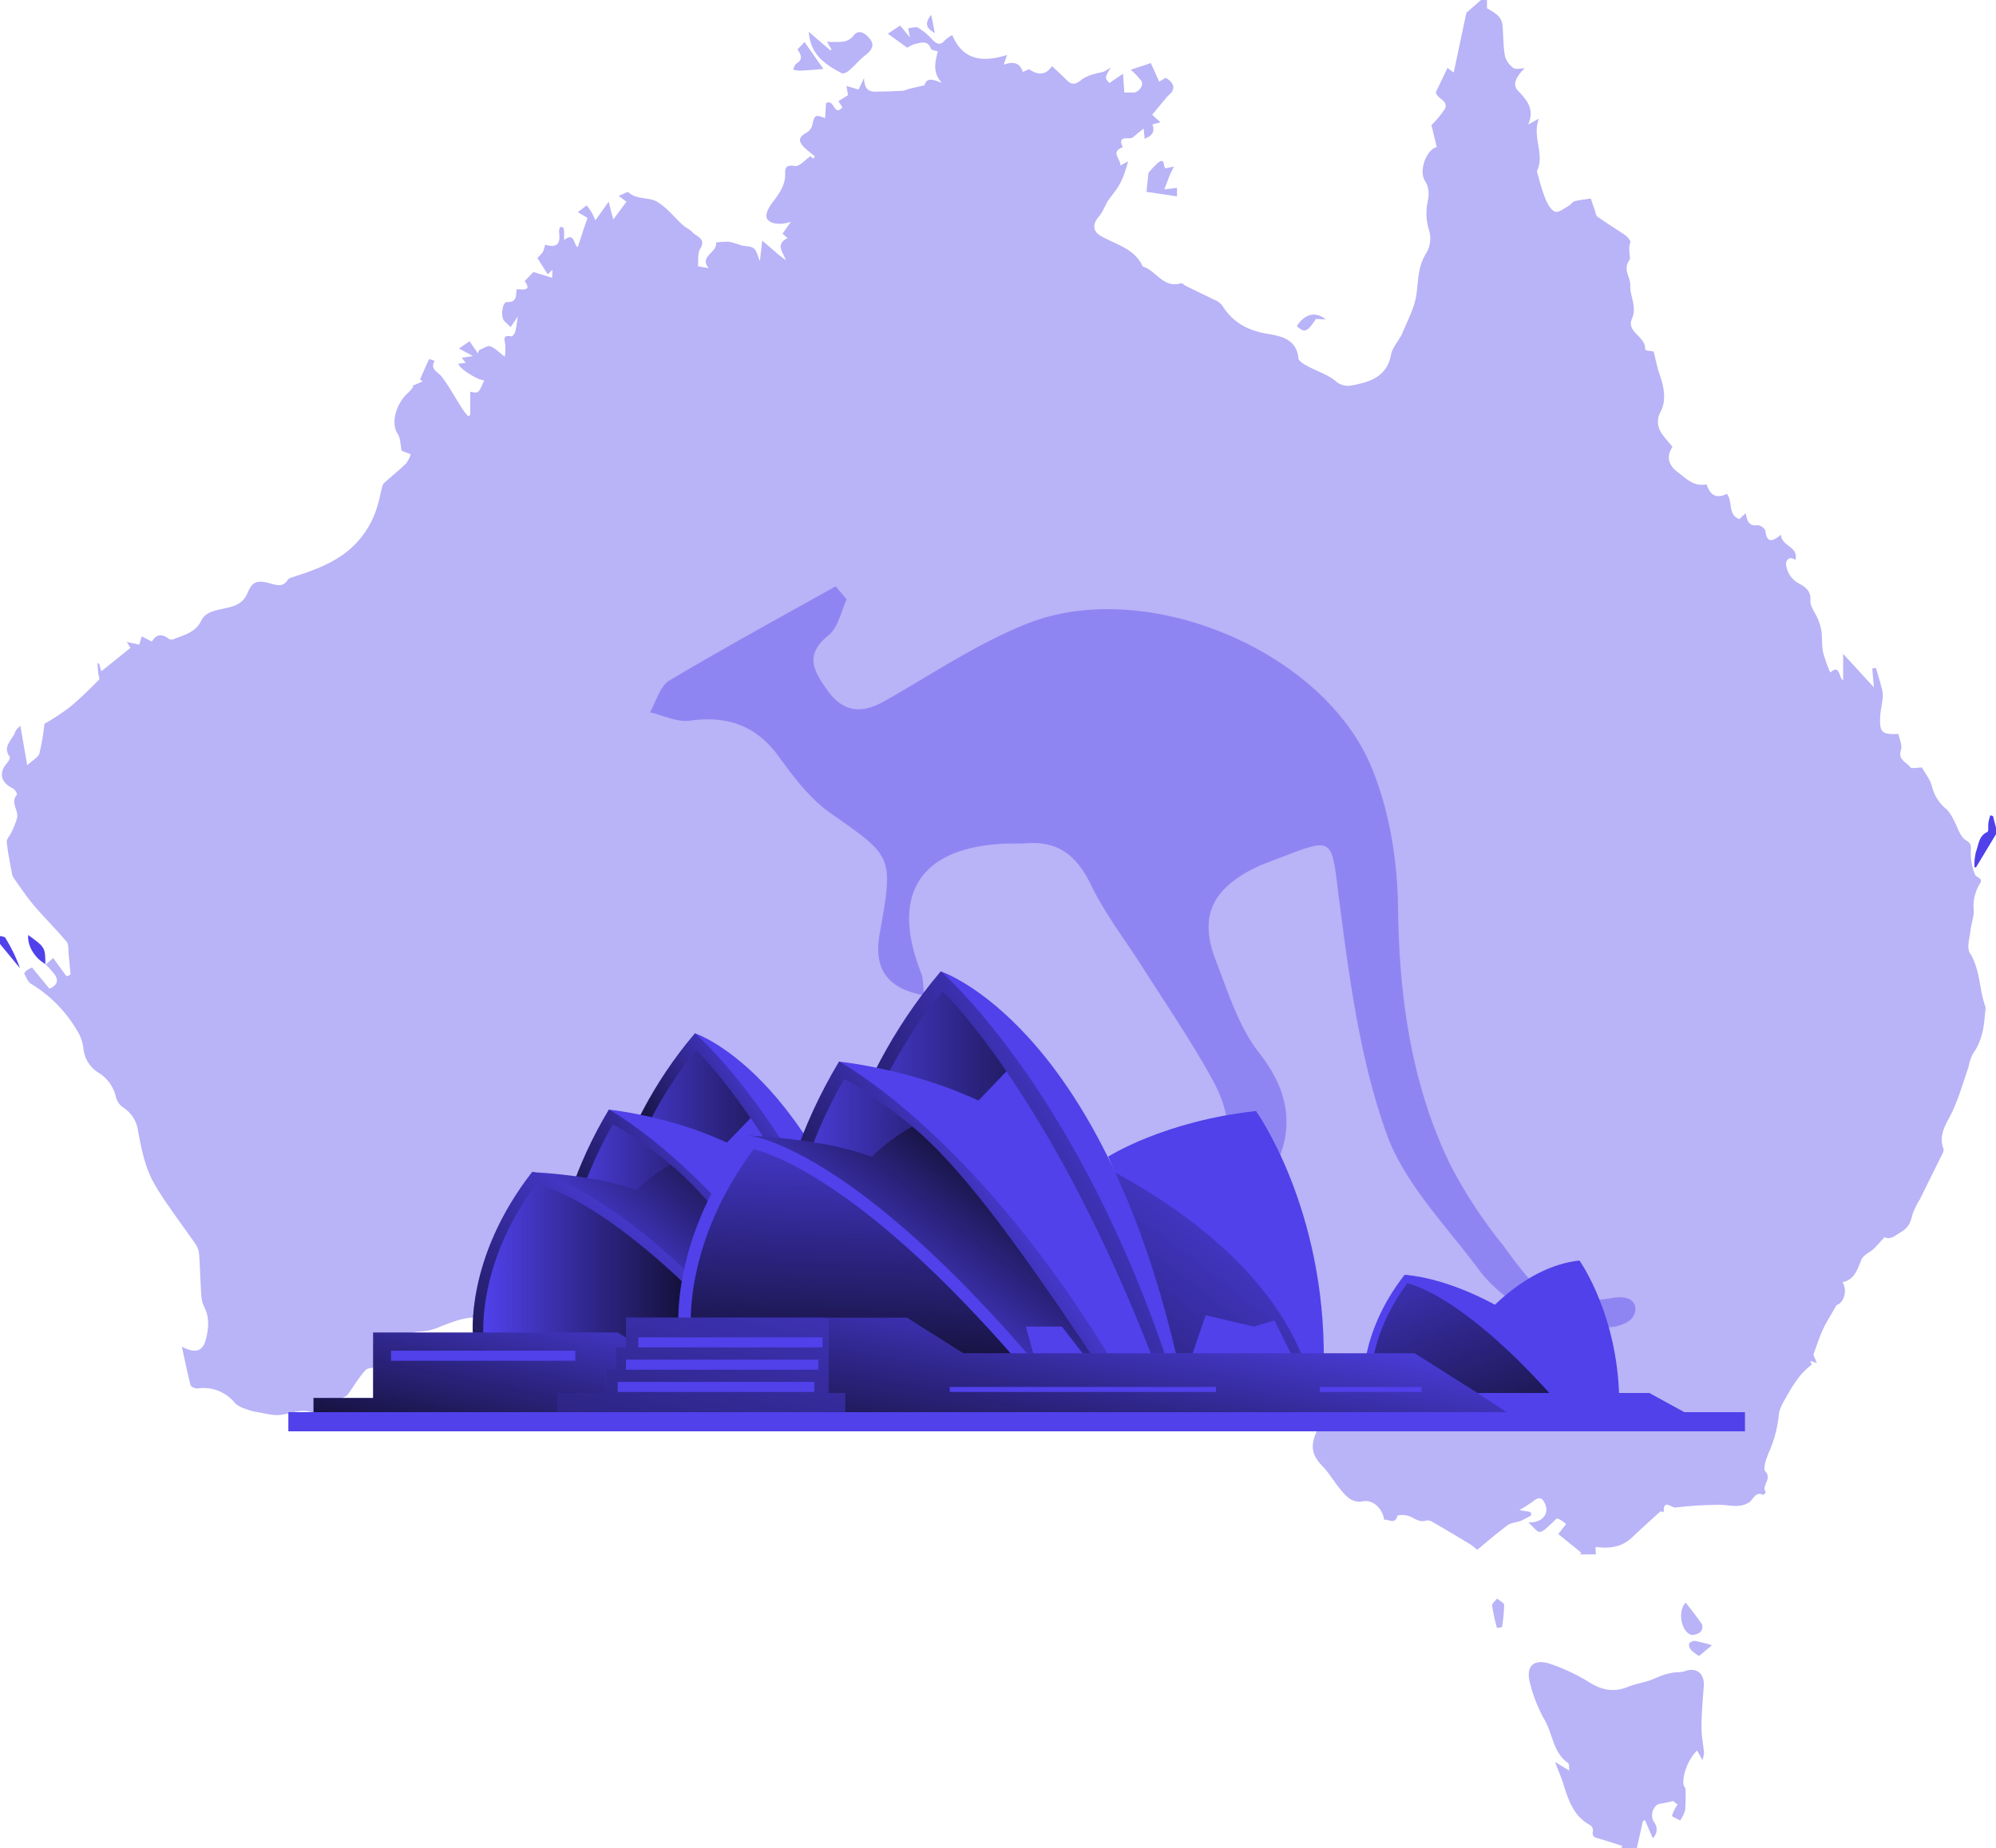 <svg id="Layer_1" data-name="Layer 1" xmlns="http://www.w3.org/2000/svg" xmlns:xlink="http://www.w3.org/1999/xlink" viewBox="0 0 437.46 405.11"><defs><linearGradient id="linear-gradient" x1="341.77" y1="260.18" x2="373.21" y2="345.89" gradientUnits="userSpaceOnUse"><stop offset="0" stop-color="#010101" stop-opacity="0"/><stop offset="0.95" stop-color="#010101"/></linearGradient><linearGradient id="linear-gradient-2" x1="224.16" y1="256.29" x2="185.83" y2="282.56" xlink:href="#linear-gradient"/><linearGradient id="linear-gradient-3" x1="169.9" y1="266.17" x2="230.86" y2="266.17" xlink:href="#linear-gradient"/><linearGradient id="linear-gradient-4" x1="209.93" y1="263.86" x2="164.85" y2="297.17" xlink:href="#linear-gradient"/><linearGradient id="linear-gradient-5" x1="161.08" y1="273.03" x2="218.69" y2="273.03" xlink:href="#linear-gradient"/><linearGradient id="linear-gradient-6" x1="177.85" y1="287.77" x2="214.03" y2="249.58" xlink:href="#linear-gradient"/><linearGradient id="linear-gradient-7" x1="193.41" y1="265.89" x2="136.85" y2="338.54" xlink:href="#linear-gradient"/><linearGradient id="linear-gradient-8" x1="144.3" y1="280.05" x2="204.96" y2="280.05" xlink:href="#linear-gradient"/><linearGradient id="linear-gradient-9" x1="183.49" y1="291.53" x2="170.57" y2="350.68" xlink:href="#linear-gradient"/><linearGradient id="linear-gradient-10" x1="314.2" y1="250.19" x2="232.37" y2="357.86" xlink:href="#linear-gradient"/><linearGradient id="linear-gradient-11" x1="294.07" y1="243.31" x2="201.03" y2="298.87" xlink:href="#linear-gradient"/><linearGradient id="linear-gradient-12" x1="220.02" y1="259.65" x2="292.06" y2="259.65" xlink:href="#linear-gradient"/><linearGradient id="linear-gradient-13" x1="265.78" y1="258.4" x2="209.36" y2="298.67" xlink:href="#linear-gradient"/><linearGradient id="linear-gradient-14" x1="209.6" y1="267.76" x2="277.68" y2="267.76" xlink:href="#linear-gradient"/><linearGradient id="linear-gradient-15" x1="229.56" y1="287.29" x2="263.45" y2="244.22" xlink:href="#linear-gradient"/><linearGradient id="linear-gradient-16" x1="227.86" y1="240.19" x2="224.41" y2="323.46" xlink:href="#linear-gradient"/><linearGradient id="linear-gradient-17" x1="254.26" y1="281.5" x2="242.77" y2="348.69" xlink:href="#linear-gradient"/><linearGradient id="linear-gradient-18" x1="168.5" y1="244.28" x2="128.87" y2="419.15" xlink:href="#linear-gradient"/></defs><title>Australia</title><g id="fHONLE"><path d="M363,.89h1.31V2.7c1.71,1,3.22,1.76,3.4,3.75.21,2.23.14,4.49.53,6.68a4.8,4.8,0,0,0,1.84,2.65c.55.41,1.64.08,2.48.08-2.06,2.05-2.63,3.66-1.52,4.84,1.87,2,3.84,4,2.29,7.5l2.35-1.31c-1.53,4.09,1.29,7.63-.33,11.29-.14.33.07.85.19,1.26a45,45,0,0,0,1.62,5.17c.44,1,1.19,2.37,2.11,2.69.74.26,2-.76,2.93-1.28.46-.25.78-.82,1.25-1,1-.28,2.07-.37,3.61-.62.19.57.51,1.52.85,2.47.19.53.25,1.26.64,1.53,1.95,1.4,4,2.64,6,4,.54.38,1.33,1.3,1.19,1.62-.6,1.38.13,3.41-.19,3.85-1.56,2.1.23,3.75.16,5.55-.1,2.45,1.54,4.68.37,7.35-1.28,2.9,3,3.89,2.89,6.58,0,.12.15.24.22.36l1.65.23c.5,2,.78,3.54,1.3,5,.93,2.69,1.53,5.54.3,8.06a4.37,4.37,0,0,0,.25,5c.66,1,1.44,1.81,2.28,2.84-1.41,2.12-.93,4,1.14,5.55,1.89,1.42,3.58,3.27,6.32,2.65.78,2.5,2.27,3.2,4.45,2.1,1.36,1.65.13,4.6,2.75,5.54l1.37-1.3c.33,1.68.69,2.92,2.62,2.64a2.14,2.14,0,0,1,1.71,1.2c.31,2.81,1.6,2.39,3.41.88.11,2.59,3.94,2.55,3.17,5.55-1.42-1.09-2.2.3-2.05,1a5.32,5.32,0,0,0,2.43,3.91c1.41.83,3.09,1.56,2.91,4-.09,1.29,1.08,2.67,1.62,4a12,12,0,0,1,.79,2.67c.2,1.54.05,3.14.36,4.65a32.72,32.72,0,0,0,1.58,4.44c2.17-2,1.84,1.2,2.82,1.71v-5.81l6.73,7.32c-.14-1.63-.24-2.87-.35-4.11l.8-.13c.41,1.39.85,2.78,1.21,4.19a6.41,6.41,0,0,1,.3,2.16c-.12,1.44-.5,2.86-.57,4.3-.17,3.51.35,4,4,3.82.21,1.17.89,2.51.55,3.51-.73,2.2,1.24,2.66,2.05,3.8.25.36,1.45.05,2.54.05.66,1.2,1.87,2.65,2.24,4.28a9.22,9.22,0,0,0,3.23,4.93,9.33,9.33,0,0,1,1.54,2.39c.84,1.46,1.29,3.46,2.54,4.27s1.24,1.12,1.18,2.39a12.27,12.27,0,0,0,.95,5.29c.24.56,1.89.67,1,1.95a9.49,9.49,0,0,0-1.31,6c0,1.33-.54,2.67-.68,4-.19,1.75-.93,4-.16,5.19,2.28,3.65,2,7.88,3.37,11.7a3.29,3.29,0,0,1-.05,1.28c-.22,3.23-.68,6.36-2.69,9.09a10.7,10.7,0,0,0-.94,2.88c-1.1,3.15-2,6.36-3.37,9.4-1.21,2.75-3.38,5.18-2.12,8.54a1.53,1.53,0,0,1-.22,1.05c-1.66,3.38-3.34,6.74-5,10.11a17.24,17.24,0,0,0-1.5,3c-.44,1.61-.74,3-2.46,4-1.43.87-2.5,1.9-3.7,1.21-1,1-1.66,1.86-2.45,2.59s-2.23,1.33-2.64,2.29c-.9,2.14-1.44,4.4-4.16,5,1.21,2,.15,4.62-1.29,5-1.15,2-2.2,3.63-3,5.35s-1.34,3.49-2.1,5.51c.12.31.41,1,.77,1.88l-1.42-.51c.18.58.3,1,.26.84a20.69,20.69,0,0,0-2.34,2.2,31.74,31.74,0,0,0-2.78,4.13c-.84,1.54-2,3.18-2.07,4.83a27,27,0,0,1-2.25,8.24c-.5,1.3-1.27,3.4-.7,4,1.6,1.71-1,3.13.11,4.57,0,0-.46.61-.54.57-1.8-.86-2.18,1.09-3.19,1.69-2,1.19-3.94.61-6,.49a81.17,81.17,0,0,0-10.06.6c-.94.07-2.67-2-2.58,1l-.7-.18c-2.22,2-4.26,3.85-6.23,5.72-2.25,2.14-4.94,2.51-8,2.08,0,.65,0,1.19.07,1.65h-3.54l.36-.36-5.08-4.1,1.72-2.19a6.86,6.86,0,0,0-1.84-1.21c-.31-.09-.83.62-1.26,1-.86.69-1.68,1.78-2.63,1.93-.64.1-1.48-1.15-2.56-2.08,3,.14,4.59-1.82,3.73-3.93-.56-1.39-1.24-1.84-2.58-.77a29,29,0,0,1-3.11,2l2.44.4.2.73a24.32,24.32,0,0,1-2.31,1.22c-.93.37-2.09.37-2.85.93-2.31,1.7-4.49,3.6-6.72,5.42a12.59,12.59,0,0,0-1.36-1.1q-3.77-2.3-7.57-4.51c-.68-.39-1.59-1-2.18-.81-1.49.47-2.42-.36-3.6-.89a5,5,0,0,0-2.75-.21c-.55,2.14-1.94.73-2.93.95-.32-2.47-2.45-4.46-4.57-4.07-2.58.48-3.83-1.18-5.15-2.78s-2.34-3.4-3.75-4.87c-2.35-2.43-2.76-4.33-1.36-7.58a4.26,4.26,0,0,0,.18-2.35,21.31,21.31,0,0,0-4.8-9.89,26.57,26.57,0,0,0-3.21-2.74l4.3-2c-2.45-1.42-4-1-4.16.95-3-.81-5.41,3-8.8,1.15a8,8,0,0,1,1.13-1.35,7.51,7.51,0,0,0,2.71-5.91c.11-2.13.32-4.33-1.91-5.78-.45-.29-.52-1.16-.74-1.76-.35-1-.67-1.93-1-2.9h-.7c-1.2,4-2.39,8.05-3.37,11.35l-8.7,2.73c.54-1.91,1-3.39,1.42-5l4.51.5c.08-1.7.23-3.39.23-5.09s-.65-3.45-.07-4.78c1.09-2.52,2.86-4.74,4.55-7.4-1.35-3.72-1.35-3.72.93-4.44-.75-2.21-1.49-4.39-2.22-6.58l-.61.1c1.34,2.21.91,3.77-1.29,5a5.59,5.59,0,0,0-2,2.74c-1,2.43-1.4,4.64-4.51,5.95a15.12,15.12,0,0,0-7.57,7.06,55.76,55.76,0,0,1-4.13,6l2.17-.29v2.11l-3.65-.93a5.38,5.38,0,0,0-1.79-1.63c-.42-.3-.8-.68-1.2-1l1.36-.76a34.69,34.69,0,0,1-1.58-4.59c-.54-2.68-1.72-4.71-4.3-5.9-.41-.19-.43-1.18-.71-1.76-.58-1.27-1-2.74-1.9-3.68-.69-.71-2.1-.72-3.19-1l-.41.66L269.13,266c1.07-.28,2-.27,2.18-.64a2.45,2.45,0,0,0,0-2c-.18-.33-1.15-.35-1.76-.3a15.63,15.63,0,0,0-2.22.41c-.06-1,.18-2.28-.21-2.52-1.21-.72-2.28-2.59-3.94-1.6-2,1.17-3.43.71-5-.55a12,12,0,0,0-2-1.35,2.63,2.63,0,0,0-3.93,1.46c-2-1-4-1.92-5.9-2.94-2.59-1.37-5.14-2.81-7.75-4.25-1.31,2.14-2.88,2.21-4.66,2.19a73.1,73.1,0,0,0-10.47.37,24.67,24.67,0,0,0-7.2,2.28c-4.05,1.94-7.82,4.48-11.91,6.3a34.75,34.75,0,0,1-15.29,2.74,6.26,6.26,0,0,0-4,1.56,35.07,35.07,0,0,1-11.92,7.43c-3.52,1.27-4.65,3.81-5.44,7.15-.53,2.21-2.12,4.17-3.25,6.22-.09.15-.37.21-.58.27l-3.61.94c-.66-1.36-1.94-1.14-3.4-.39-1.93,1-4.51.12-6.14,2.1a1.59,1.59,0,0,1-1.16-.51c-.58-1.35-1.28-1.23-2.4-.59a3.39,3.39,0,0,1-2.31.25c-3.56-1-6.79.48-9.9,1.63a12.09,12.09,0,0,1-4.69,1.13,6.06,6.06,0,0,0-5.63,4.72c-.29,2.25-1.36,3.13-3.59,3.16-.89,0-2.11.06-2.59.61-1.43,1.63-2.55,3.52-3.82,5.29a2.68,2.68,0,0,1-.84.58,14.53,14.53,0,0,0-3.2,1.92c-1.09,1.11-.94,1.26-2.13.64-.56.36-1.16,1-1.44.88-2.47-1.05-4.7.13-7.06.44-1.75.23-3.62-.36-5.43-.65a10.69,10.69,0,0,1-2.29-.65,6.06,6.06,0,0,1-2.31-1.25,8.87,8.87,0,0,0-8.24-3.24c-.49.06-1.43-.36-1.52-.73-.7-2.64-1.23-5.33-1.91-8.42,3.08,1.59,4.61,1,5.29-1.72.58-2.35.8-4.72-.4-7a7,7,0,0,1-.64-2.73c-.2-2.88-.25-5.77-.46-8.66a4.77,4.77,0,0,0-.71-2.25c-1.91-2.81-4-5.53-5.88-8.33a59.28,59.28,0,0,1-3.5-5.49c-1.86-3.47-2.58-7.31-3.31-11.14a7.15,7.15,0,0,0-3.31-5.15,4,4,0,0,1-1.53-2.27,8.47,8.47,0,0,0-3.65-5.22,7,7,0,0,1-3.46-5.26,9.19,9.19,0,0,0-1.16-3.67,29.42,29.42,0,0,0-10.32-10.65c-.7-.4-1.06-1.43-1.49-2.22-.07-.12.33-.58.59-.76a8.55,8.55,0,0,1,1.09-.6l3.83,4.64c1.67-.71,2-1.71,1.27-2.92a19.55,19.55,0,0,0-2.1-2.38l-.06.06,1.71-1.47L53,214.91l.88-.36c-.14-1.5-.26-3-.43-4.5-.1-.93.06-2.13-.45-2.74-2.27-2.71-4.81-5.19-7.1-7.88-1.6-1.89-3-4-4.43-6a2.46,2.46,0,0,1-.42-1c-.43-2.32-.93-4.63-1.16-7-.07-.64.73-1.35,1-2.06a16.19,16.19,0,0,0,1.28-3.27c.33-1.65-1.59-3.35,0-5.08a2.41,2.41,0,0,0-.93-1.31c-2.62-1.24-3.17-3.36-1.35-5.47.35-.4.82-1.23.67-1.43-1.75-2.35.65-3.75,1.21-5.54.17-.52.75-.91,1.1-1.31l1.51,8.67c1.25-1.16,2.43-1.74,2.67-2.59a51.37,51.37,0,0,0,1.1-6.48,55.18,55.18,0,0,0,5.36-3.51c2.34-1.9,4.46-4,6.61-6.17.2-.2-.12-.9-.17-1.38-.07-.72-.12-1.45-.18-2.18l.34,0,.5,1.72c2.22-1.78,4.31-3.45,6.39-5.13l-.79-1.3,2.73.59.53-1.82c.85.43,2.19,1.18,2.23,1.12,1.1-1.76,2.34-1.63,3.8-.52a1.3,1.3,0,0,0,1,0c2.28-.91,4.76-1.46,6-4,.72-1.49,2-2,3.75-2.42,2.32-.59,5.15-.64,6.4-3.67,1.08-2.6,2.16-2.89,5-2.11,1.47.41,2.82.85,3.83-.81a1.73,1.73,0,0,1,.94-.52c4-1.3,7.92-2.61,11.43-5.18a19.77,19.77,0,0,0,7.17-10.11c.51-1.52.76-3.12,1.18-4.68a1.91,1.91,0,0,1,.6-.9c1.54-1.38,3.15-2.67,4.63-4.11a7.18,7.18,0,0,0,1-2l-2-.78c-.25-1.16-.2-2.72-.9-3.78-1.64-2.46,0-6.94,2.23-8.81a12.89,12.89,0,0,0,1.24-1.41l-.25-.2,2.31-1-.6-.42c.66-1.5,1.31-3,2-4.47a7.88,7.88,0,0,1,1.19.39c-1.06,1.93.77,2.39,1.6,3.5,1.68,2.23,3,4.71,4.52,7.07.35.55.78,1,1.18,1.56l.52-.24V86.76c1.85.38,1.85.38,3.07-2.55-1,.26-5.6-2.54-5.65-3.59l1.61-.21-.89-1.08,2.48-.39-3.08-1.65,2.31-1.6,1.82,2.66.29-.73c.81-.3,1.75-1,2.41-.82,1,.32,1.84,1.26,3.23,2.3a23.9,23.9,0,0,0,.1-2.46c-.08-1.06-.84-2.49,1.38-2,.19,0,.69-.65.79-1.06.25-1,.35-1.94.57-3.34l-1.57,2.34c-.56-.52-1-.91-1.42-1.34-.84-.91-.42-4.18.59-4.14,2.3.1,1.93-1.49,2.12-2.8,1.46,0,3.39.44,1.78-1.79l1.91-2,4.09,1.27.1-1.76-1.06,1-2.26-3.59a8.23,8.23,0,0,0,1.21-1.32,7.94,7.94,0,0,0,.47-1.57c2.57.7,3.41-.07,3.08-2.7a2.47,2.47,0,0,1,.18-1.13c0-.07.68-.06.73.05a3.1,3.1,0,0,1,.18,1.1c0,.57,0,1.13,0,1.66,2.38-1.88,2,1,3,1.56.34-1.05.67-2.07,1-3.09s.75-2.2,1.14-3.33l-2.14-1.28L167,45.91a18.62,18.62,0,0,1,1.1,1.58c.34.6.59,1.25.8,1.7l2.92-4.09c.38,1.55.67,2.73,1,3.9,1.07-1.43,2-2.68,2.9-3.89L174,43.83c1.13-.43,2-1,2.14-.79,1.82,1.69,4.46,1,6.28,2.07,2.14,1.27,3.77,3.41,5.66,5.13.63.58,1.51.91,2.07,1.54.89,1,3.11,1.35,1.71,3.68-.62,1-.35,2.61-.48,3.8l2.35.42c-2.19-2.67,2-3.41,1.61-5.62a16.3,16.3,0,0,1,2.84-.18,20,20,0,0,1,2.65.78c.95.24,2.14.14,2.81.7s.85,1.73,1.31,2.77c.15-1.3.29-2.52.52-4.49,1.43,1.22,2.35,2,3.29,2.82.61.51,1.26,1,1.89,1.49-.65-1.91-2.4-3.45.38-4.88l-1.11-.94,1.81-2.63c-2,.75-4.76.6-5.29-.86-.32-.89.57-2.47,1.32-3.44,1.26-1.65,2.45-3.25,2.71-5.38.15-1.27-.53-3,2.16-2.54,1,.17,2.24-1.4,3.4-2.13.06,0,.37.34.57.52l.45-.5a24.51,24.51,0,0,1-2.47-2.06c-1.31-1.37-1.06-2.22.58-3.13a2.71,2.71,0,0,0,1.24-1.55c.52-2.36.66-2.49,2.85-1.63l.2-3.3c1.84-1.06,1.74,3.13,3.59.9l-.87-1.33,2.1-1.33-.34-2,2.65.78L227.78,18c.09,3.52,2.13,2.95,3.82,2.95s3.21-.09,4.81-.18a5.72,5.72,0,0,0,1-.34c1.11-.27,2.22-.52,3.64-.85.49-1.95,2.18-1.12,3.81-.51-2.1-2.24-1.53-4.56-.9-6.92-.52-.18-1.39-.23-1.5-.55-.71-2-2.19-1.33-3.48-1.08a6.65,6.65,0,0,0-1.73.83L233,8.28l2.69-1.79,2.16,2.6-.41-2c.83-.07,1.7-.42,2.2-.12a13.22,13.22,0,0,1,2.95,2.44c1,1.05,1.83,1.62,3,.23a8.09,8.09,0,0,1,1.53-1.07c2.33,5.64,6.77,6,12,4.38l-.74,2.12c2.07-.74,3.58-.48,4.19,1.6.52-.19,1.23-.69,1.5-.52,1.92,1.26,3.58,1.21,4.9-.77,1.18,1.11,2.25,2.07,3.25,3.09,1.26,1.28,2.23.76,3.4-.24a8.79,8.79,0,0,1,2.75-1.15c.64-.22,1.35-.26,2-.51a9.68,9.68,0,0,0,1.5-.91c-1.35,2.27-1.35,2.27-.33,3.44l3-2.05c.11,1.54.2,2.84.29,4.13.72,0,1.34,0,2,0,1.1,0,2.34-1.61,1.75-2.53a17.72,17.72,0,0,0-2.34-2.47l4.4-1.46,1.82,4.07,1.43-.84c1.82,1,2.2,2.47.9,3.57a15.63,15.63,0,0,0-1.57,1.77c-.75.88-1.48,1.77-2.29,2.75l1.82,1.67-1.76.44c.65,1.89-.34,2.59-1.71,3.15-.08-.85-.15-1.54-.21-2.24-.86.71-1.63,1.29-2.35,1.93s-3.58-.69-2.23,2.17c-2.81,1.06-.45,2.54-.53,4l1.71-.91c-1.3,4.43-1.73,5.11-4.06,8.13-.95,1.23-1.38,2.87-2.38,4-1.41,1.64-1.36,3.19.47,4.25,3.3,1.9,7.39,2.72,9.17,6.7,2.94.81,4.48,4.85,8.34,3.65.28-.09.73.4,1.12.59,2,1,4,1.93,6,2.93a4.68,4.68,0,0,1,1.9,1.27c2.28,3.72,5.52,5.53,9.85,6.27,2.92.5,6.5,1.08,6.91,5.4.06.64,1.23,1.29,2,1.71,2,1.1,4.33,1.79,6.06,3.21a4.19,4.19,0,0,0,3.74,1c3.64-.7,7.57-1.77,8.49-6.71.31-1.69,1.8-3.13,2.5-4.79,1.19-2.84,2.74-5.69,3.1-8.66s.39-6,2-8.63a6.3,6.3,0,0,0,.68-5.38,12.17,12.17,0,0,1-.35-5.52c.38-1.89.58-3.42-.51-5.17-1.39-2.22.35-6.83,2.6-7.38-.41-1.71-.83-3.43-1.16-4.81a20.91,20.91,0,0,0,2.92-3.53c.94-1.85-1.68-2.13-1.95-3.69l2.54-5.3,1.37,1L359.79,3.7Z" transform="translate(-38.41 -0.89)" fill="#5041eb" opacity="0.4" style="isolation:isolate"/><path d="M391.18,406h2.62l.14-.49c-1.56-.5-3.12-1-4.69-1.48-1-.28-2.1-.33-1.7-1.91a1.41,1.41,0,0,0-.62-1.14c-3.55-1.92-4.73-5.35-5.83-8.87-.53-1.69-1.24-3.31-1.88-5l3.12,1.9c-.1-.78,0-1.46-.23-1.63-3.37-2.33-3.36-6.5-5.26-9.64a31.81,31.81,0,0,1-3.05-7.68c-1.11-3.86.66-5.69,4.41-4.43a41.52,41.52,0,0,1,8.6,4.07c2.72,1.69,5.28,2.18,8.26,1,1.53-.63,3.2-.9,4.78-1.41,1.08-.35,2.1-.91,3.18-1.26a16,16,0,0,1,2.58-.56,9.43,9.43,0,0,0,1.88-.19c2.68-1.05,4.56.39,4.33,3.31s-.48,5.94-.5,8.92c0,1.87.39,3.75.56,5.63a7.21,7.21,0,0,1-.35,1.58l-1.18-2.12c-2.64,2.62-3.71,7.52-2.55,8.2a42.46,42.46,0,0,1-.05,4.85,7.59,7.59,0,0,1-1.1,2.28c-.63-.36-1.81-.78-1.78-1.05a8.05,8.05,0,0,1,1.22-2.42l-1-.79a26.64,26.64,0,0,1-2.74.59c-1.49.13-2.43,2.44-1.46,4a2.59,2.59,0,0,1-.24,3.57c-.59-1.37-1.16-2.68-1.73-4l-.45.3L397.15,406" transform="translate(-38.41 -0.89)" fill="#5041eb" opacity="0.4" style="isolation:isolate"/><path d="M475.87,183.75,471.5,191l-.35,0a12,12,0,0,1,.34-3.42c.59-1.52.56-3.45,2.49-4.32.31-.14.13-1.3.23-2s.26-1.11.4-1.66l.6.17.66,2.56Z" transform="translate(-38.41 -0.89)" fill="#5041eb"/><path d="M38.41,206.06c.39.12,1,.13,1.15.39a35.31,35.31,0,0,1,3.24,6.68l-4.39-5.32Z" transform="translate(-38.41 -0.89)" fill="#5041eb"/><path d="M215.66,7.87l4.74,4.05.26-.15-1-1.74a21.39,21.39,0,0,0,3.45,0,3.57,3.57,0,0,0,2.19-1.1c1.2-1.78,2.57-.78,3.33,0,1.54,1.54,1.18,2.64-.48,4-1.31,1-2.42,2.35-3.69,3.45-.41.35-1.23.73-1.59.55C219.39,15.06,216.08,13.06,215.66,7.87Z" transform="translate(-38.41 -0.89)" fill="#5041eb" opacity="0.4" style="isolation:isolate"/><path d="M293.59,42.41l2.78-.34v1.87l-6.68-1,.42-4.14a20.45,20.45,0,0,1,2.05-2.19c1.72-1.38,1.08.92,1.72,1.17l1.83-.38c-.29.59-.61,1.16-.86,1.75C294.45,40.13,294.09,41.11,293.59,42.41Z" transform="translate(-38.41 -0.89)" fill="#5041eb" opacity="0.4" style="isolation:isolate"/><path d="M407.86,352.19c1.22,1.59,2.49,3.13,3.59,4.78a1.72,1.72,0,0,1-.35,1.64,2.7,2.7,0,0,1-2.07.63C406.81,358.47,406.07,354,407.86,352.19Z" transform="translate(-38.41 -0.89)" fill="#5041eb" opacity="0.4" style="isolation:isolate"/><path d="M218.88,16l-1.77.16c-1.17.08-2.34.19-3.51.22a7.4,7.4,0,0,1-1.37-.23c.23-.44.34-1.08.7-1.3,1.52-.92,1.09-1.93.26-3.12l1.55-1.63C216.15,12.11,217.45,14,218.88,16Z" transform="translate(-38.41 -0.89)" fill="#5041eb" opacity="0.4" style="isolation:isolate"/><path d="M366.49,357.73a46.18,46.18,0,0,1-1.06-4.88c-.05-.46.7-1,1.09-1.56.55.48,1.54.95,1.55,1.44a34.76,34.76,0,0,1-.47,4.86Z" transform="translate(-38.41 -0.89)" fill="#5041eb" opacity="0.4" style="isolation:isolate"/><path d="M48.41,212.24c-2.41-1.31-4.07-4.1-3.81-6.39,3.73,2.73,3.73,2.73,3.75,6.45Z" transform="translate(-38.41 -0.89)" fill="#5041eb"/><path d="M329,70.92l-2.19-.12c-1.82,2.88-2.55,3.17-4.17,1.56C324.35,69.74,326.63,69,329,70.92Z" transform="translate(-38.41 -0.89)" fill="#5041eb" opacity="0.4" style="isolation:isolate"/><path d="M413.63,361.53l-2.83,2.35a9.25,9.25,0,0,1-1.68-1.23,1.86,1.86,0,0,1-.52-1.43c.1-.33.88-.68,1.3-.63A36.18,36.18,0,0,1,413.63,361.53Z" transform="translate(-38.41 -0.89)" fill="#5041eb" opacity="0.4" style="isolation:isolate"/><path d="M242.51,4.15c.34,1.71.57,2.85.79,4C241.76,7.25,240.74,6.26,242.51,4.15Z" transform="translate(-38.41 -0.89)" fill="#5041eb" opacity="0.4" style="isolation:isolate"/></g><path d="M396.78,288.39a3.66,3.66,0,0,1-1.26,2,8.46,8.46,0,0,1-4.27,1.42c-5.19.69-10.59.89-15.53-.84-2.74-.95-5-3.94-7.2-5.79a31.64,31.64,0,0,1-5.46-5.26c-7.33-10-16.77-19.36-20.8-30.6-5.63-15.8-8-33-10.16-49.73-2.19-16.41-.39-15.45-17-9.2-.83.33-1.62.76-2.45,1.15-8.79,4.63-11.38,10.6-7.79,19.83,2.66,6.93,5,14.47,9.41,20.18,9,11.45,7.4,21.08-.65,32.28-4.74,6.61-6.64,15.3-10.48,24.71h7.5a24.18,24.18,0,0,0-3.84,1.4c-2.33,1.11-4.49,2.58-7,3.3-4.2,1.15-8.83-.68-11.7-3.95,4.7-.5,7.75-2.44,8.26-9.77.43-6.21,3.77-12.71,7.32-18.1,5.32-8.11,4.78-15.9.61-23.59-4.67-8.58-10.23-16.66-15.47-24.92-3.81-6-8.26-11.74-11.35-18.14-3-6.14-6.93-9.48-13.86-9.05-2.09.15-4.21,0-6.29.18-17.63,1.26-23.7,11.46-17,28.34.5,1.25.36,2.73.65,4.85-8.48-1.58-11.06-6.14-9.77-13.47,3.09-17.2,2.87-16.91-10.74-26.47-4.52-3.16-8.11-7.93-11.42-12.49-5-6.83-11.31-8.91-19.46-7.8-2.76.4-5.82-1.18-8.73-1.83,1.4-2.4,2.23-5.78,4.31-7,12-7.14,24.21-13.79,36.38-20.61.83.93,1.62,1.9,2.44,2.84-1.25,2.69-1.87,6.21-4,7.9-5.46,4.38-3.12,8-.11,12.21,3.56,4.85,7.62,4.92,12.5,2.15,10.34-5.85,20.36-12.67,31.35-17,25.93-10.2,64.68,5.92,75.27,31.53,3.91,9.41,5.67,20.29,5.82,30.52.21,19.75,2.91,39,11.42,56.56A105.17,105.17,0,0,0,368,274.07a98.52,98.52,0,0,0,6.5,8.27c2,2.11,5.39,3.07,8.24,3.41a34.68,34.68,0,0,0,9-.33c1.66-.24,3.68-.37,4.66,1A2.46,2.46,0,0,1,396.78,288.39Z" transform="translate(-38.41 -0.89)" fill="#5041eb" opacity="0.4" style="isolation:isolate"/><path d="M346.24,280.35s22.22.52,47.06,29.11l-8.95,1.59Z" transform="translate(-38.41 -0.89)" fill="#5041eb"/><path d="M363.89,289.2s8.77-10.7,20.68-12c0,0,8.95,12.43,8.73,32.28H376.63Z" transform="translate(-38.41 -0.89)" fill="#5041eb"/><path d="M337.24,305.49s-1.32-11.91,9-25.14c0,0,13.23,1.06,38.11,30.7H337.19Z" transform="translate(-38.41 -0.89)" fill="#5041eb"/><path d="M338.79,309.46l0-4v-.1c0-.1-1-11,8.08-23.21,3,.79,14.74,5.1,34,27.36Z" transform="translate(-38.41 -0.89)" fill="#5041eb"/><path d="M338.79,309.46l0-4v-.1c0-.1-1-11,8.08-23.21,3,.79,14.74,5.1,34,27.36Z" transform="translate(-38.41 -0.89)" fill="url(#linear-gradient)"/><path d="M384.35,311.05a46.78,46.78,0,0,0-18.29-24.15s19.73,7.7,27.24,22.56Z" transform="translate(-38.41 -0.89)" fill="#5041eb"/><path d="M221.74,261.75s10.28-6.59,27.42-8.49c0,0,12.89,17.91,12.58,46.49h-24Z" transform="translate(-38.41 -0.89)" fill="#5041eb"/><path d="M208,257.83s40.78,14.1,50.68,43.44h-37Z" transform="translate(-38.41 -0.89)" fill="#5041eb"/><path d="M190.7,227.38s29.31,9.49,43.71,71.3l-3.55.31Z" transform="translate(-38.41 -0.89)" fill="#5041eb"/><path d="M169.73,273.43s2.16-23.88,21-46.05c0,0,25.51,21.83,42.7,74.41l-65.62-17.46Z" transform="translate(-38.41 -0.89)" fill="#5041eb"/><path d="M169.73,273.43s2.16-23.88,21-46.05c0,0,25.51,21.83,42.7,74.41l-65.62-17.46Z" transform="translate(-38.41 -0.89)" fill="url(#linear-gradient-2)"/><path d="M230.86,301.27l-23.13-.87L169.9,299,172,273.86l0-.19a78.19,78.19,0,0,1,5.73-20.33c1-2.4,2.18-4.93,3.56-7.53A90,90,0,0,1,191,231.06s4.78,4.5,11.88,14.88C210.55,257.07,220.87,275,230.86,301.27Z" transform="translate(-38.41 -0.89)" fill="#5041eb"/><path d="M230.86,301.27l-23.13-.87L169.9,299,172,273.86l0-.19a78.19,78.19,0,0,1,5.73-20.33c1-2.4,2.18-4.93,3.56-7.53A90,90,0,0,1,191,231.06s4.78,4.5,11.88,14.88C210.55,257.07,220.87,275,230.86,301.27Z" transform="translate(-38.41 -0.89)" fill="url(#linear-gradient-3)"/><path d="M230.86,301.27l-23.13-.87-30-47.06-5.89-9.23a88.58,88.58,0,0,1,9.45,1.7,84.24,84.24,0,0,1,16.45,5.54l5.2-5.41C210.55,257.07,220.87,275,230.86,301.27Z" transform="translate(-38.41 -0.89)" fill="#5041eb"/><path d="M158.86,291.23s-1.9-22.32,13-47.12c0,0,25.89,13.72,51.82,57.54H158.78Z" transform="translate(-38.41 -0.89)" fill="#5041eb"/><path d="M158.86,291.23s-1.9-22.32,13-47.12c0,0,25.89,13.72,51.82,57.54H158.78Z" transform="translate(-38.41 -0.89)" fill="url(#linear-gradient-4)"/><path d="M218.69,298.68h-57.6l.06-7.6v-.18c0-.12-.58-7.91,2-19.2a89.43,89.43,0,0,1,3.94-12.6,91.56,91.56,0,0,1,5.65-11.72s4.72,2.13,12.62,8.76l.84.71C194.86,264.39,204.5,277.33,218.69,298.68Z" transform="translate(-38.41 -0.89)" fill="#5041eb"/><path d="M218.69,298.68h-57.6l.06-7.6v-.18c0-.12-.58-7.91,2-19.2a89.43,89.43,0,0,1,3.94-12.6,91.56,91.56,0,0,1,5.65-11.72s4.72,2.13,12.62,8.76l.84.71C194.86,264.39,204.5,277.33,218.69,298.68Z" transform="translate(-38.41 -0.89)" fill="url(#linear-gradient-5)"/><path d="M218.69,298.68H179l-15.85-27L155,257.83a119.5,119.5,0,0,1,12.08,1.27,57.92,57.92,0,0,1,10.79,2.65,35.76,35.76,0,0,1,7.48-5.61l.84.71C194.86,264.39,204.5,277.33,218.69,298.68Z" transform="translate(-38.41 -0.89)" fill="#5041eb"/><path d="M218.69,298.68H179l-15.85-27L155,257.83a119.5,119.5,0,0,1,12.08,1.27,57.92,57.92,0,0,1,10.79,2.65,35.76,35.76,0,0,1,7.48-5.61l.84.71C194.86,264.39,204.5,277.33,218.69,298.68Z" transform="translate(-38.41 -0.89)" fill="url(#linear-gradient-6)"/><path d="M142.09,294s-1.91-17.14,12.95-36.2c0,0,19.05,1.53,54.87,44.21H142Z" transform="translate(-38.41 -0.89)" fill="#5041eb"/><path d="M142.09,294s-1.91-17.14,12.95-36.2c0,0,19.05,1.53,54.87,44.21H142Z" transform="translate(-38.41 -0.89)" fill="url(#linear-gradient-7)"/><path d="M144.32,299.75l.05-5.83v-.14c0-.15-1.5-15.86,11.64-33.43,4.36,1.14,21.21,7.35,49,39.4Z" transform="translate(-38.41 -0.89)" fill="#5041eb"/><path d="M144.32,299.75l.05-5.83v-.14c0-.15-1.5-15.86,11.64-33.43,4.36,1.14,21.21,7.35,49,39.4Z" transform="translate(-38.41 -0.89)" fill="url(#linear-gradient-8)"/><polygon points="178.94 297.79 169.59 297.79 168.16 292.69 168.08 292.38 174.75 292.38 178.94 297.79" fill="#5041eb"/><polygon points="177.18 297.79 169.59 297.79 168.16 292.69 173.22 292.69 177.18 297.79" fill="#5041eb"/><polygon points="191.58 298.1 190.09 298.03 185.23 297.79 183.44 292.69 183.34 292.38 187.51 292.38 191.58 298.1" fill="#5041eb"/><polygon points="190.09 298.03 185.23 297.79 183.44 292.69 186.28 292.69 190.09 298.03" fill="#5041eb"/><polygon points="217.42 297.79 198.87 297.79 201.19 290.97 201.42 290.29 210.38 292.38 214.19 291.24 217.42 297.79" fill="#5041eb"/><polygon points="216.43 297.79 198.87 297.79 201.19 290.97 209.66 292.95 213.47 291.81 216.43 297.79" fill="#5041eb"/><polygon points="244.1 306.44 232.14 298.87 146.07 298.87 135.35 292.09 81.78 292.09 81.78 306.44 68.72 306.44 68.72 313.75 290.14 313.75 290.14 306.44 244.1 306.44" fill="#5041eb"/><polygon points="244.1 306.44 232.14 298.87 146.07 298.87 135.35 292.09 81.78 292.09 81.78 306.44 68.72 306.44 68.72 313.75 290.14 313.75 290.14 306.44 244.1 306.44" fill="url(#linear-gradient-9)"/><path d="M281.28,254.43s12.14-7.78,32.4-10c0,0,15.23,21.16,14.86,54.94H300.18Z" transform="translate(-38.41 -0.89)" fill="#5041eb"/><path d="M265.05,249.8s48.18,16.66,59.88,51.33H281.25Z" transform="translate(-38.41 -0.89)" fill="#5041eb"/><path d="M265.05,249.8s48.18,16.66,59.88,51.33H281.25Z" transform="translate(-38.41 -0.89)" fill="url(#linear-gradient-10)"/><path d="M244.6,213.82s34.64,11.22,51.65,84.25l-4.19.36Z" transform="translate(-38.41 -0.89)" fill="#5041eb"/><path d="M219.82,268.23s2.55-28.21,24.78-54.41c0,0,30.15,25.79,50.46,87.93l-77.54-20.64Z" transform="translate(-38.41 -0.89)" fill="#5041eb"/><path d="M219.82,268.23s2.55-28.21,24.78-54.41c0,0,30.15,25.79,50.46,87.93l-77.54-20.64Z" transform="translate(-38.41 -0.89)" fill="url(#linear-gradient-11)"/><path d="M292.06,301.13l-27.34-1L220,298.43l2.44-29.69,0-.22c0-.17,1.07-10.4,6.77-24,1.19-2.84,2.58-5.83,4.21-8.9A105.47,105.47,0,0,1,245,218.17s5.65,5.32,14,17.58C268.05,248.9,280.25,270,292.06,301.13Z" transform="translate(-38.41 -0.89)" fill="#5041eb"/><path d="M292.06,301.13l-27.34-1L220,298.43l2.44-29.69,0-.22c0-.17,1.07-10.4,6.77-24,1.19-2.84,2.58-5.83,4.21-8.9A105.47,105.47,0,0,1,245,218.17s5.65,5.32,14,17.58C268.05,248.9,280.25,270,292.06,301.13Z" transform="translate(-38.41 -0.89)" fill="url(#linear-gradient-12)"/><path d="M292.06,301.13l-27.34-1L229.25,244.5l-7-10.92a104.09,104.09,0,0,1,11.17,2,99.3,99.3,0,0,1,19.44,6.55l6.14-6.4C268.05,248.9,280.25,270,292.06,301.13Z" transform="translate(-38.41 -0.89)" fill="#5041eb"/><path d="M207,289.27s-2.25-26.38,15.31-55.69c0,0,30.6,16.22,61.24,68H206.89Z" transform="translate(-38.41 -0.89)" fill="#5041eb"/><path d="M207,289.27s-2.25-26.38,15.31-55.69c0,0,30.6,16.22,61.24,68H206.89Z" transform="translate(-38.41 -0.89)" fill="url(#linear-gradient-13)"/><path d="M277.68,298.07H209.62l.07-9,0-.21c0-.15-.68-9.35,2.41-22.7a106.4,106.4,0,0,1,11.33-28.72S229,240,238.33,247.8l1,.84C249.52,257.56,260.9,272.84,277.68,298.07Z" transform="translate(-38.41 -0.89)" fill="#5041eb"/><path d="M277.68,298.07H209.62l.07-9,0-.21c0-.15-.68-9.35,2.41-22.7a106.4,106.4,0,0,1,11.33-28.72S229,240,238.33,247.8l1,.84C249.52,257.56,260.9,272.84,277.68,298.07Z" transform="translate(-38.41 -0.89)" fill="url(#linear-gradient-14)"/><path d="M277.68,298.07H230.82l-18.74-31.89-9.61-16.38a139.72,139.72,0,0,1,14.27,1.5,68.22,68.22,0,0,1,12.74,3.13,42.15,42.15,0,0,1,8.85-6.63l1,.84C249.52,257.56,260.9,272.84,277.68,298.07Z" transform="translate(-38.41 -0.89)" fill="#5041eb"/><path d="M277.68,298.07H230.82l-18.74-31.89-9.61-16.38a139.72,139.72,0,0,1,14.27,1.5,68.22,68.22,0,0,1,12.74,3.13,42.15,42.15,0,0,1,8.85-6.63l1,.84C249.52,257.56,260.9,272.84,277.68,298.07Z" transform="translate(-38.41 -0.89)" fill="url(#linear-gradient-15)"/><path d="M187.16,292.58s-2.25-20.26,15.31-42.78c0,0,22.51,1.81,64.84,52.24H187.06Z" transform="translate(-38.41 -0.89)" fill="#5041eb"/><path d="M189.79,299.34l.07-6.9,0-.16c0-.18-1.77-18.74,13.75-39.5,5.16,1.34,25.08,8.68,57.86,46.56Z" transform="translate(-38.41 -0.89)" fill="#5041eb"/><path d="M189.79,299.34l.07-6.9,0-.16c0-.18-1.77-18.74,13.75-39.5,5.16,1.34,25.08,8.68,57.86,46.56Z" transform="translate(-38.41 -0.89)" fill="url(#linear-gradient-16)"/><polygon points="237.68 297.19 226.64 297.19 224.94 291.15 224.85 290.79 232.73 290.79 237.68 297.19" fill="#5041eb"/><polygon points="235.6 297.19 226.64 297.19 224.94 291.15 230.93 291.15 235.6 297.19" fill="#5041eb"/><polygon points="252.62 297.55 250.85 297.46 245.12 297.19 243 291.15 242.88 290.79 247.81 290.79 252.62 297.55" fill="#5041eb"/><polygon points="250.85 297.46 245.12 297.19 243 291.15 246.36 291.15 250.85 297.46" fill="#5041eb"/><polygon points="283.16 297.19 261.24 297.19 263.98 289.13 264.25 288.31 274.83 290.79 279.33 289.44 283.16 297.19" fill="#5041eb"/><polygon points="281.98 297.19 261.24 297.19 263.98 289.13 273.98 291.47 278.48 290.12 281.98 297.19" fill="#5041eb"/><polygon points="376.74 313.75 122.18 313.75 122.18 305.35 137.19 305.35 137.19 288.85 198.78 288.85 211.1 296.64 310.06 296.64 323.81 305.35 361.42 305.35 376.74 313.75" fill="#5041eb"/><polygon points="376.74 313.75 122.18 313.75 122.18 305.35 137.19 305.35 137.19 288.85 198.78 288.85 211.1 296.64 310.06 296.64 323.81 305.35 361.42 305.35 376.74 313.75" fill="url(#linear-gradient-17)"/><polygon points="181.61 305.35 181.61 289.13 180.57 288.85 137.19 288.85 137.19 295.36 135.02 295.36 135.02 300.24 132.76 300.24 132.76 305.35 122.18 305.35 122.18 313.75 185.23 313.75 185.23 305.35 181.61 305.35" fill="#5041eb"/><polygon points="181.61 305.35 181.61 289.13 180.57 288.85 137.19 288.85 137.19 295.36 135.02 295.36 135.02 300.24 132.76 300.24 132.76 305.35 122.18 305.35 122.18 313.75 185.23 313.75 185.23 305.35 181.61 305.35" fill="url(#linear-gradient-18)"/><rect x="139.89" y="293.15" width="40.39" height="2.2" fill="#5041eb"/><rect x="137.19" y="298.04" width="42.19" height="2.2" fill="#5041eb"/><rect x="135.39" y="302.92" width="43.1" height="2.2" fill="#5041eb"/><rect x="85.7" y="296.08" width="40.39" height="2.2" fill="#5041eb"/><rect x="208.15" y="304.02" width="58.36" height="1.1" fill="#5041eb"/><rect x="289.25" y="304.02" width="22.31" height="1.1" fill="#5041eb"/><polygon points="376.74 313.75 336.63 313.75 323.81 305.35 361.42 305.35 376.74 313.75" fill="#5041eb"/><rect x="63.2" y="309.55" width="319.24" height="4.2" fill="#5041eb"/></svg>